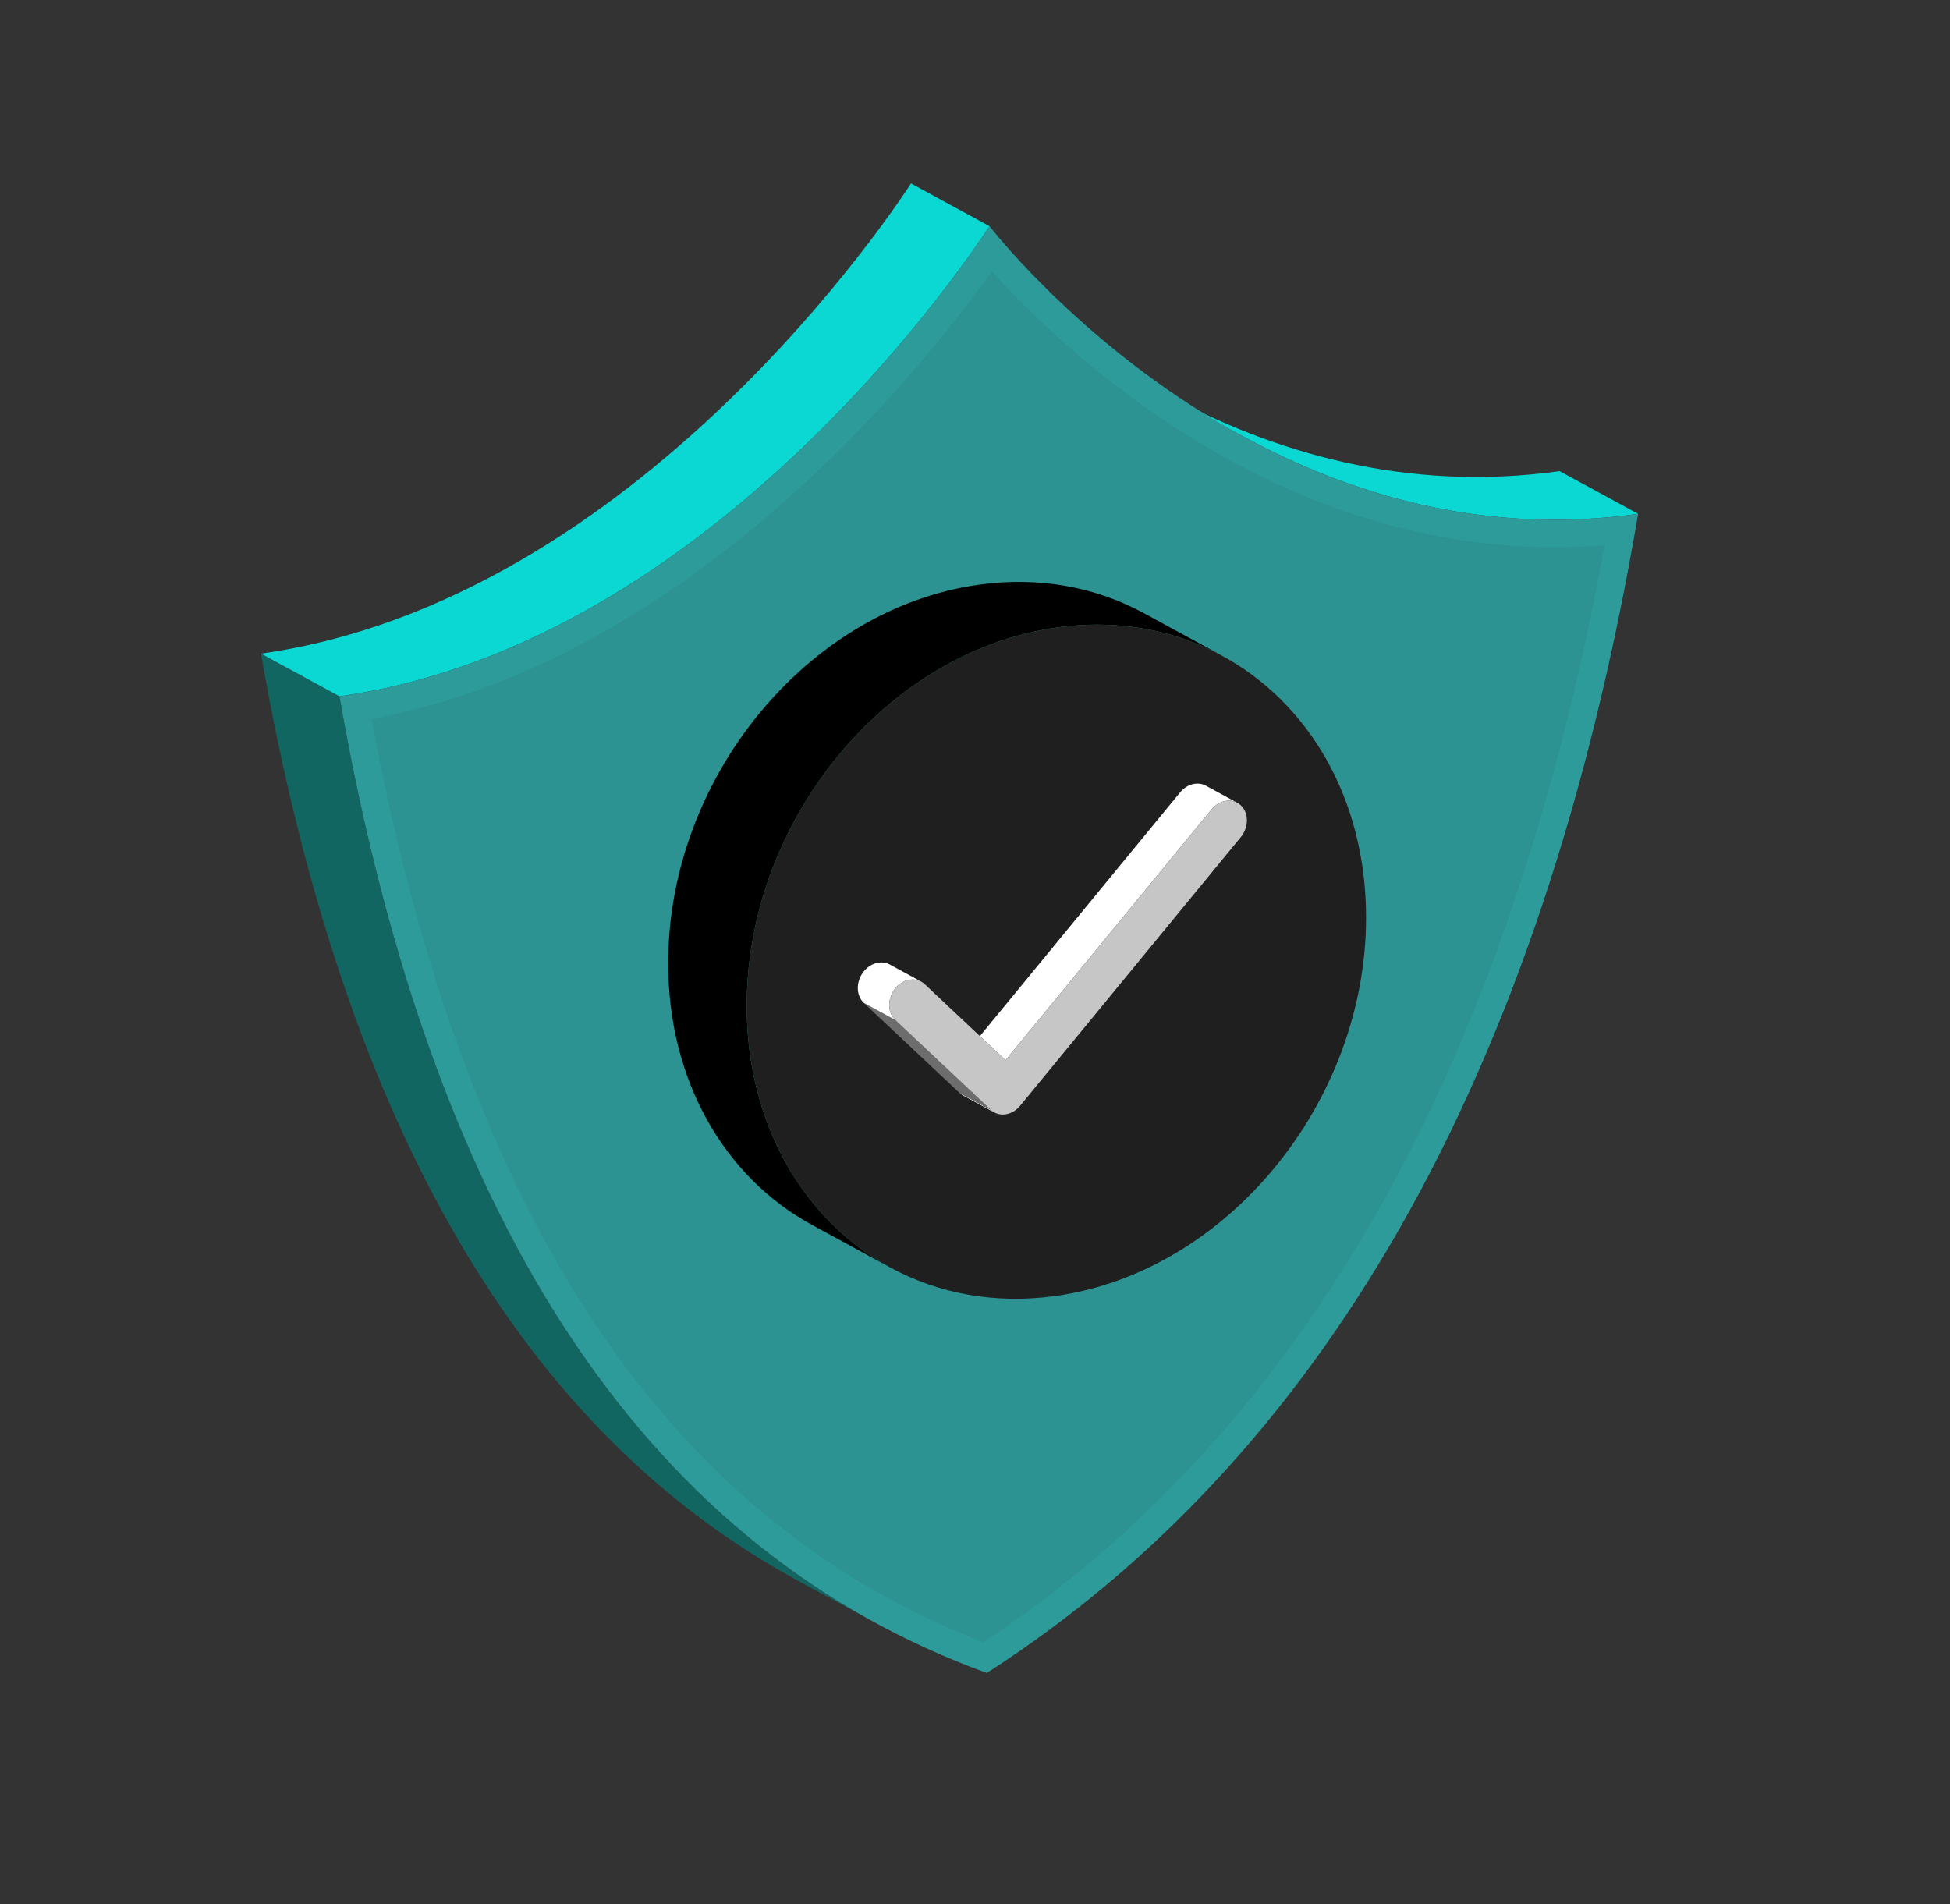 <svg width="128" height="125" viewBox="0 0 128 125" fill="none" xmlns="http://www.w3.org/2000/svg">
<rect x="0" y="0" width="128" height="125" fill="#333333" stroke="none"/>
<path d="M81.647 28.668L76.494 25.864C83.436 29.64 92.248 32.347 102.375 30.925L107.529 33.729C97.401 35.153 88.589 32.444 81.647 28.668Z" fill="#0BD8D2"/>
<path d="M57.469 106.527L52.316 103.723C34.633 94.104 22.611 74.359 17.132 42.904L22.285 45.708C27.764 77.163 39.789 96.908 57.469 106.527Z" fill="#126662"/>
<path d="M22.285 45.708L17.132 42.904C41.912 39.422 58.905 13.41 59.8 12.042L64.953 14.846C64.06 16.214 47.065 42.226 22.285 45.708Z" fill="#0BD8D2"/>
<path d="M64.953 14.846C65.842 15.965 82.749 37.211 107.529 33.729C101.191 71.106 86.514 95.82 64.777 109.815C43.081 101.925 28.488 81.324 22.285 45.708C47.065 42.226 64.06 16.214 64.953 14.846Z" fill="#2E9B9B"/>
<path d="M64.553 107.8C54.342 103.886 45.822 96.942 39.221 87.147C32.415 77.046 27.429 63.612 24.39 47.196C45.274 43.307 60.417 24.367 65.109 17.81C69.722 22.92 83.3 35.922 102.048 35.922C103.135 35.922 104.234 35.877 105.331 35.791C102.213 52.924 97.179 67.669 90.355 79.646C83.621 91.463 74.945 100.933 64.553 107.8Z" fill="#2E9B9B"/>
<g opacity="0.5">
<g opacity="0.5">
<path opacity="0.5" d="M64.553 107.8C54.342 103.886 45.822 96.942 39.221 87.147C32.415 77.046 27.429 63.612 24.39 47.196C45.274 43.307 60.417 24.367 65.109 17.81C69.722 22.92 83.3 35.922 102.048 35.922C103.135 35.922 104.234 35.877 105.331 35.791C102.213 52.924 97.179 67.669 90.355 79.646C83.621 91.463 74.945 100.933 64.553 107.8Z" fill="#1F4F4B"/>
</g>
</g>
<path d="M80.241 43.054C80.214 43.038 80.187 43.024 80.157 43.011C79.764 42.798 79.361 42.602 78.95 42.423C78.841 42.375 78.733 42.328 78.622 42.285C78.604 42.276 78.584 42.267 78.566 42.262C78.439 42.208 78.312 42.158 78.183 42.111C78.183 42.111 78.183 42.111 78.181 42.111C78.048 42.059 77.912 42.009 77.774 41.962C77.636 41.912 77.498 41.867 77.358 41.821C77.202 41.772 77.044 41.722 76.883 41.677C76.84 41.663 76.795 41.652 76.75 41.641C76.641 41.609 76.53 41.579 76.42 41.552C76.363 41.534 76.304 41.521 76.246 41.507C76.16 41.484 76.071 41.464 75.983 41.444C75.875 41.419 75.768 41.394 75.66 41.374C75.649 41.369 75.637 41.367 75.626 41.367C75.495 41.337 75.361 41.313 75.228 41.288C74.88 41.224 74.527 41.17 74.17 41.13C74.014 41.109 73.856 41.091 73.697 41.078C73.697 41.078 73.695 41.078 73.693 41.078C73.525 41.062 73.36 41.048 73.191 41.039C73.166 41.037 73.141 41.035 73.114 41.032C72.971 41.023 72.829 41.016 72.686 41.014C71.612 40.974 70.509 41.03 69.383 41.188C58.158 42.764 49.037 53.867 49.017 65.984C49.017 66.142 49.017 66.299 49.021 66.457C49.021 66.538 49.023 66.617 49.026 66.699C49.03 66.839 49.035 66.979 49.041 67.119C49.048 67.269 49.057 67.42 49.066 67.569V67.587C49.078 67.734 49.089 67.881 49.1 68.026C49.102 68.053 49.105 68.078 49.107 68.103C49.118 68.232 49.132 68.361 49.145 68.487C49.15 68.537 49.154 68.587 49.161 68.637C49.195 68.949 49.236 69.258 49.286 69.564C49.286 69.566 49.286 69.566 49.286 69.566C49.31 69.729 49.338 69.889 49.367 70.05C49.394 70.21 49.424 70.371 49.458 70.529C49.521 70.848 49.591 71.162 49.67 71.472C49.709 71.628 49.747 71.782 49.79 71.936C49.831 72.08 49.871 72.223 49.914 72.365C49.919 72.379 49.923 72.392 49.926 72.408C50.014 72.707 50.111 72.998 50.213 73.288C50.263 73.435 50.317 73.582 50.371 73.727C50.378 73.74 50.382 73.756 50.387 73.769C50.437 73.901 50.486 74.029 50.541 74.158C50.654 74.445 50.776 74.726 50.905 75.004C50.968 75.142 51.033 75.28 51.101 75.418C51.3 75.827 51.513 76.227 51.741 76.616C51.748 76.627 51.755 76.641 51.762 76.652C51.83 76.77 51.9 76.885 51.972 77.001C52.047 77.127 52.128 77.254 52.209 77.378C52.279 77.491 52.354 77.602 52.429 77.711C52.44 77.724 52.447 77.738 52.456 77.749C52.537 77.871 52.623 77.993 52.711 78.113C52.969 78.473 53.238 78.821 53.523 79.158C53.616 79.271 53.711 79.382 53.808 79.49C53.903 79.599 54 79.707 54.1 79.814C54.186 79.909 54.276 80.001 54.364 80.094C54.681 80.419 55.006 80.729 55.343 81.028C55.56 81.22 55.782 81.405 56.008 81.584C56.121 81.674 56.234 81.763 56.35 81.849C56.449 81.928 56.551 82.002 56.655 82.075C56.673 82.088 56.691 82.102 56.709 82.113C57.055 82.362 57.412 82.597 57.776 82.816C57.901 82.893 58.025 82.966 58.149 83.036C58.247 83.092 58.344 83.147 58.443 83.201L53.29 80.397C47.61 77.306 43.848 70.986 43.861 63.18C43.884 51.065 53.003 39.961 64.227 38.384C68.223 37.821 71.947 38.543 75.086 40.25L80.241 43.054Z" fill="black"/>
<path d="M89.67 60.27C89.647 72.388 80.528 83.488 69.302 85.066C65.306 85.627 61.582 84.908 58.443 83.201C58.344 83.147 58.247 83.092 58.15 83.036C58.025 82.966 57.901 82.891 57.776 82.816C57.412 82.597 57.057 82.362 56.709 82.113C56.691 82.102 56.673 82.088 56.655 82.075C56.553 82 56.449 81.925 56.35 81.849C56.234 81.763 56.119 81.674 56.008 81.584C55.782 81.405 55.56 81.22 55.343 81.028C55.006 80.729 54.681 80.419 54.364 80.094C54.276 80.001 54.188 79.909 54.1 79.814C54.002 79.707 53.903 79.599 53.808 79.49C53.711 79.379 53.616 79.269 53.523 79.158C53.24 78.821 52.969 78.473 52.711 78.113C52.625 77.993 52.539 77.871 52.456 77.749C52.447 77.738 52.44 77.724 52.429 77.711C52.356 77.602 52.282 77.491 52.209 77.378C52.128 77.254 52.049 77.127 51.972 77.001C51.9 76.885 51.832 76.77 51.762 76.653C51.755 76.641 51.748 76.628 51.741 76.616C51.515 76.227 51.303 75.827 51.101 75.418C51.034 75.282 50.97 75.144 50.905 75.004C50.778 74.728 50.656 74.446 50.541 74.158C50.489 74.029 50.439 73.901 50.387 73.769C50.382 73.756 50.378 73.74 50.371 73.727C50.317 73.582 50.265 73.435 50.213 73.288C50.111 72.998 50.016 72.704 49.926 72.408C49.923 72.392 49.919 72.379 49.914 72.365C49.871 72.223 49.831 72.078 49.79 71.936C49.749 71.782 49.709 71.628 49.67 71.472C49.593 71.162 49.521 70.848 49.458 70.529C49.426 70.371 49.394 70.21 49.367 70.05C49.338 69.889 49.311 69.729 49.286 69.566C49.286 69.566 49.286 69.566 49.286 69.564C49.238 69.258 49.195 68.949 49.161 68.637C49.154 68.587 49.15 68.537 49.145 68.487C49.132 68.361 49.118 68.232 49.107 68.103C49.105 68.078 49.102 68.053 49.1 68.026C49.089 67.881 49.078 67.734 49.066 67.587V67.569C49.057 67.42 49.048 67.271 49.041 67.119C49.035 66.979 49.03 66.839 49.026 66.699C49.023 66.617 49.021 66.538 49.021 66.457C49.017 66.299 49.017 66.143 49.017 65.984C49.037 53.867 58.158 42.764 69.383 41.188C70.509 41.03 71.612 40.974 72.686 41.014C72.829 41.017 72.974 41.023 73.114 41.032C73.141 41.035 73.166 41.037 73.191 41.039C73.358 41.048 73.525 41.062 73.693 41.078C73.695 41.078 73.697 41.078 73.697 41.078C73.856 41.091 74.014 41.109 74.17 41.13C74.527 41.17 74.88 41.224 75.228 41.288C75.362 41.313 75.493 41.337 75.626 41.367C75.637 41.367 75.649 41.369 75.66 41.374C75.769 41.396 75.877 41.419 75.983 41.444C76.072 41.464 76.157 41.484 76.246 41.507C76.304 41.521 76.363 41.534 76.42 41.552C76.531 41.577 76.641 41.609 76.75 41.641C76.795 41.652 76.84 41.663 76.883 41.677C77.044 41.722 77.202 41.772 77.358 41.821C77.498 41.867 77.636 41.912 77.774 41.962C77.91 42.009 78.048 42.059 78.181 42.111C78.183 42.111 78.183 42.111 78.183 42.111C78.312 42.158 78.439 42.208 78.566 42.262C78.584 42.267 78.604 42.276 78.622 42.285C78.731 42.328 78.841 42.375 78.95 42.423C79.362 42.602 79.764 42.798 80.157 43.011C85.885 46.084 89.684 52.429 89.67 60.27Z" fill="#1F1F1F"/>
<path d="M65.27 73.023L63.208 71.902C63.124 71.854 63.045 71.798 62.972 71.73L65.035 72.849C65.075 72.89 65.121 72.926 65.166 72.955C65.188 72.973 65.211 72.989 65.236 73.003C65.247 73.01 65.258 73.016 65.27 73.023Z" fill="white"/>
<path d="M81.175 52.673C81.148 52.657 81.116 52.645 81.087 52.634C81.041 52.616 80.996 52.602 80.951 52.591C80.903 52.578 80.856 52.571 80.808 52.564C80.761 52.557 80.713 52.555 80.666 52.555C80.607 52.555 80.546 52.559 80.487 52.569C80.139 52.618 79.789 52.81 79.522 53.136L66.005 69.593L64.322 68.01L77.462 52.015C77.729 51.689 78.077 51.497 78.425 51.447C78.681 51.411 78.934 51.452 79.156 51.574L81.175 52.673Z" fill="white"/>
<path d="M65.034 72.849L62.972 71.73L56.704 65.833L58.767 66.954L65.034 72.849Z" fill="#6D6D6D"/>
<path d="M60.451 64.424C60.42 64.408 60.388 64.392 60.356 64.381C60.311 64.361 60.266 64.345 60.218 64.333C60.205 64.329 60.189 64.324 60.175 64.322C60.139 64.313 60.103 64.306 60.067 64.304C60.062 64.302 60.058 64.302 60.053 64.302C60.01 64.295 59.967 64.293 59.922 64.293C59.861 64.293 59.798 64.297 59.737 64.306C59.386 64.354 59.038 64.548 58.771 64.871C58.238 65.523 58.235 66.454 58.767 66.954L56.705 65.832C56.173 65.333 56.175 64.401 56.709 63.752C56.976 63.427 57.326 63.232 57.675 63.185C57.928 63.148 58.181 63.187 58.403 63.309L60.424 64.41C60.433 64.415 60.442 64.419 60.451 64.424Z" fill="white"/>
<path d="M81.448 54.947L66.966 72.578C66.699 72.905 66.348 73.098 65.998 73.147C65.733 73.184 65.467 73.138 65.236 73.003C65.211 72.989 65.189 72.973 65.166 72.955C65.121 72.926 65.075 72.89 65.035 72.849L58.767 66.954C58.235 66.454 58.238 65.523 58.771 64.871C59.038 64.548 59.386 64.354 59.737 64.306C59.798 64.297 59.861 64.293 59.922 64.293C59.967 64.293 60.01 64.295 60.053 64.302C60.058 64.302 60.062 64.302 60.067 64.304C60.103 64.306 60.139 64.313 60.175 64.322C60.189 64.324 60.205 64.329 60.218 64.333C60.266 64.345 60.311 64.361 60.356 64.381C60.374 64.388 60.39 64.394 60.408 64.403C60.413 64.406 60.42 64.408 60.424 64.41C60.433 64.415 60.442 64.419 60.451 64.424C60.539 64.471 60.623 64.53 60.7 64.602L64.322 68.01L66.005 69.593L79.522 53.136C79.789 52.81 80.139 52.618 80.487 52.569C80.546 52.559 80.607 52.555 80.666 52.555C80.714 52.555 80.761 52.557 80.809 52.564C80.856 52.571 80.904 52.578 80.951 52.591C80.996 52.602 81.041 52.616 81.087 52.634C81.116 52.645 81.145 52.659 81.175 52.672C81.186 52.677 81.198 52.684 81.207 52.688C81.295 52.736 81.376 52.792 81.451 52.865C81.982 53.364 81.982 54.296 81.448 54.947Z" fill="#C6C6C6"/>
<path d="M60.424 64.41C60.433 64.415 60.442 64.419 60.451 64.424C60.419 64.408 60.388 64.392 60.356 64.381C60.379 64.39 60.401 64.399 60.424 64.41Z" fill="white"/>
</svg>

